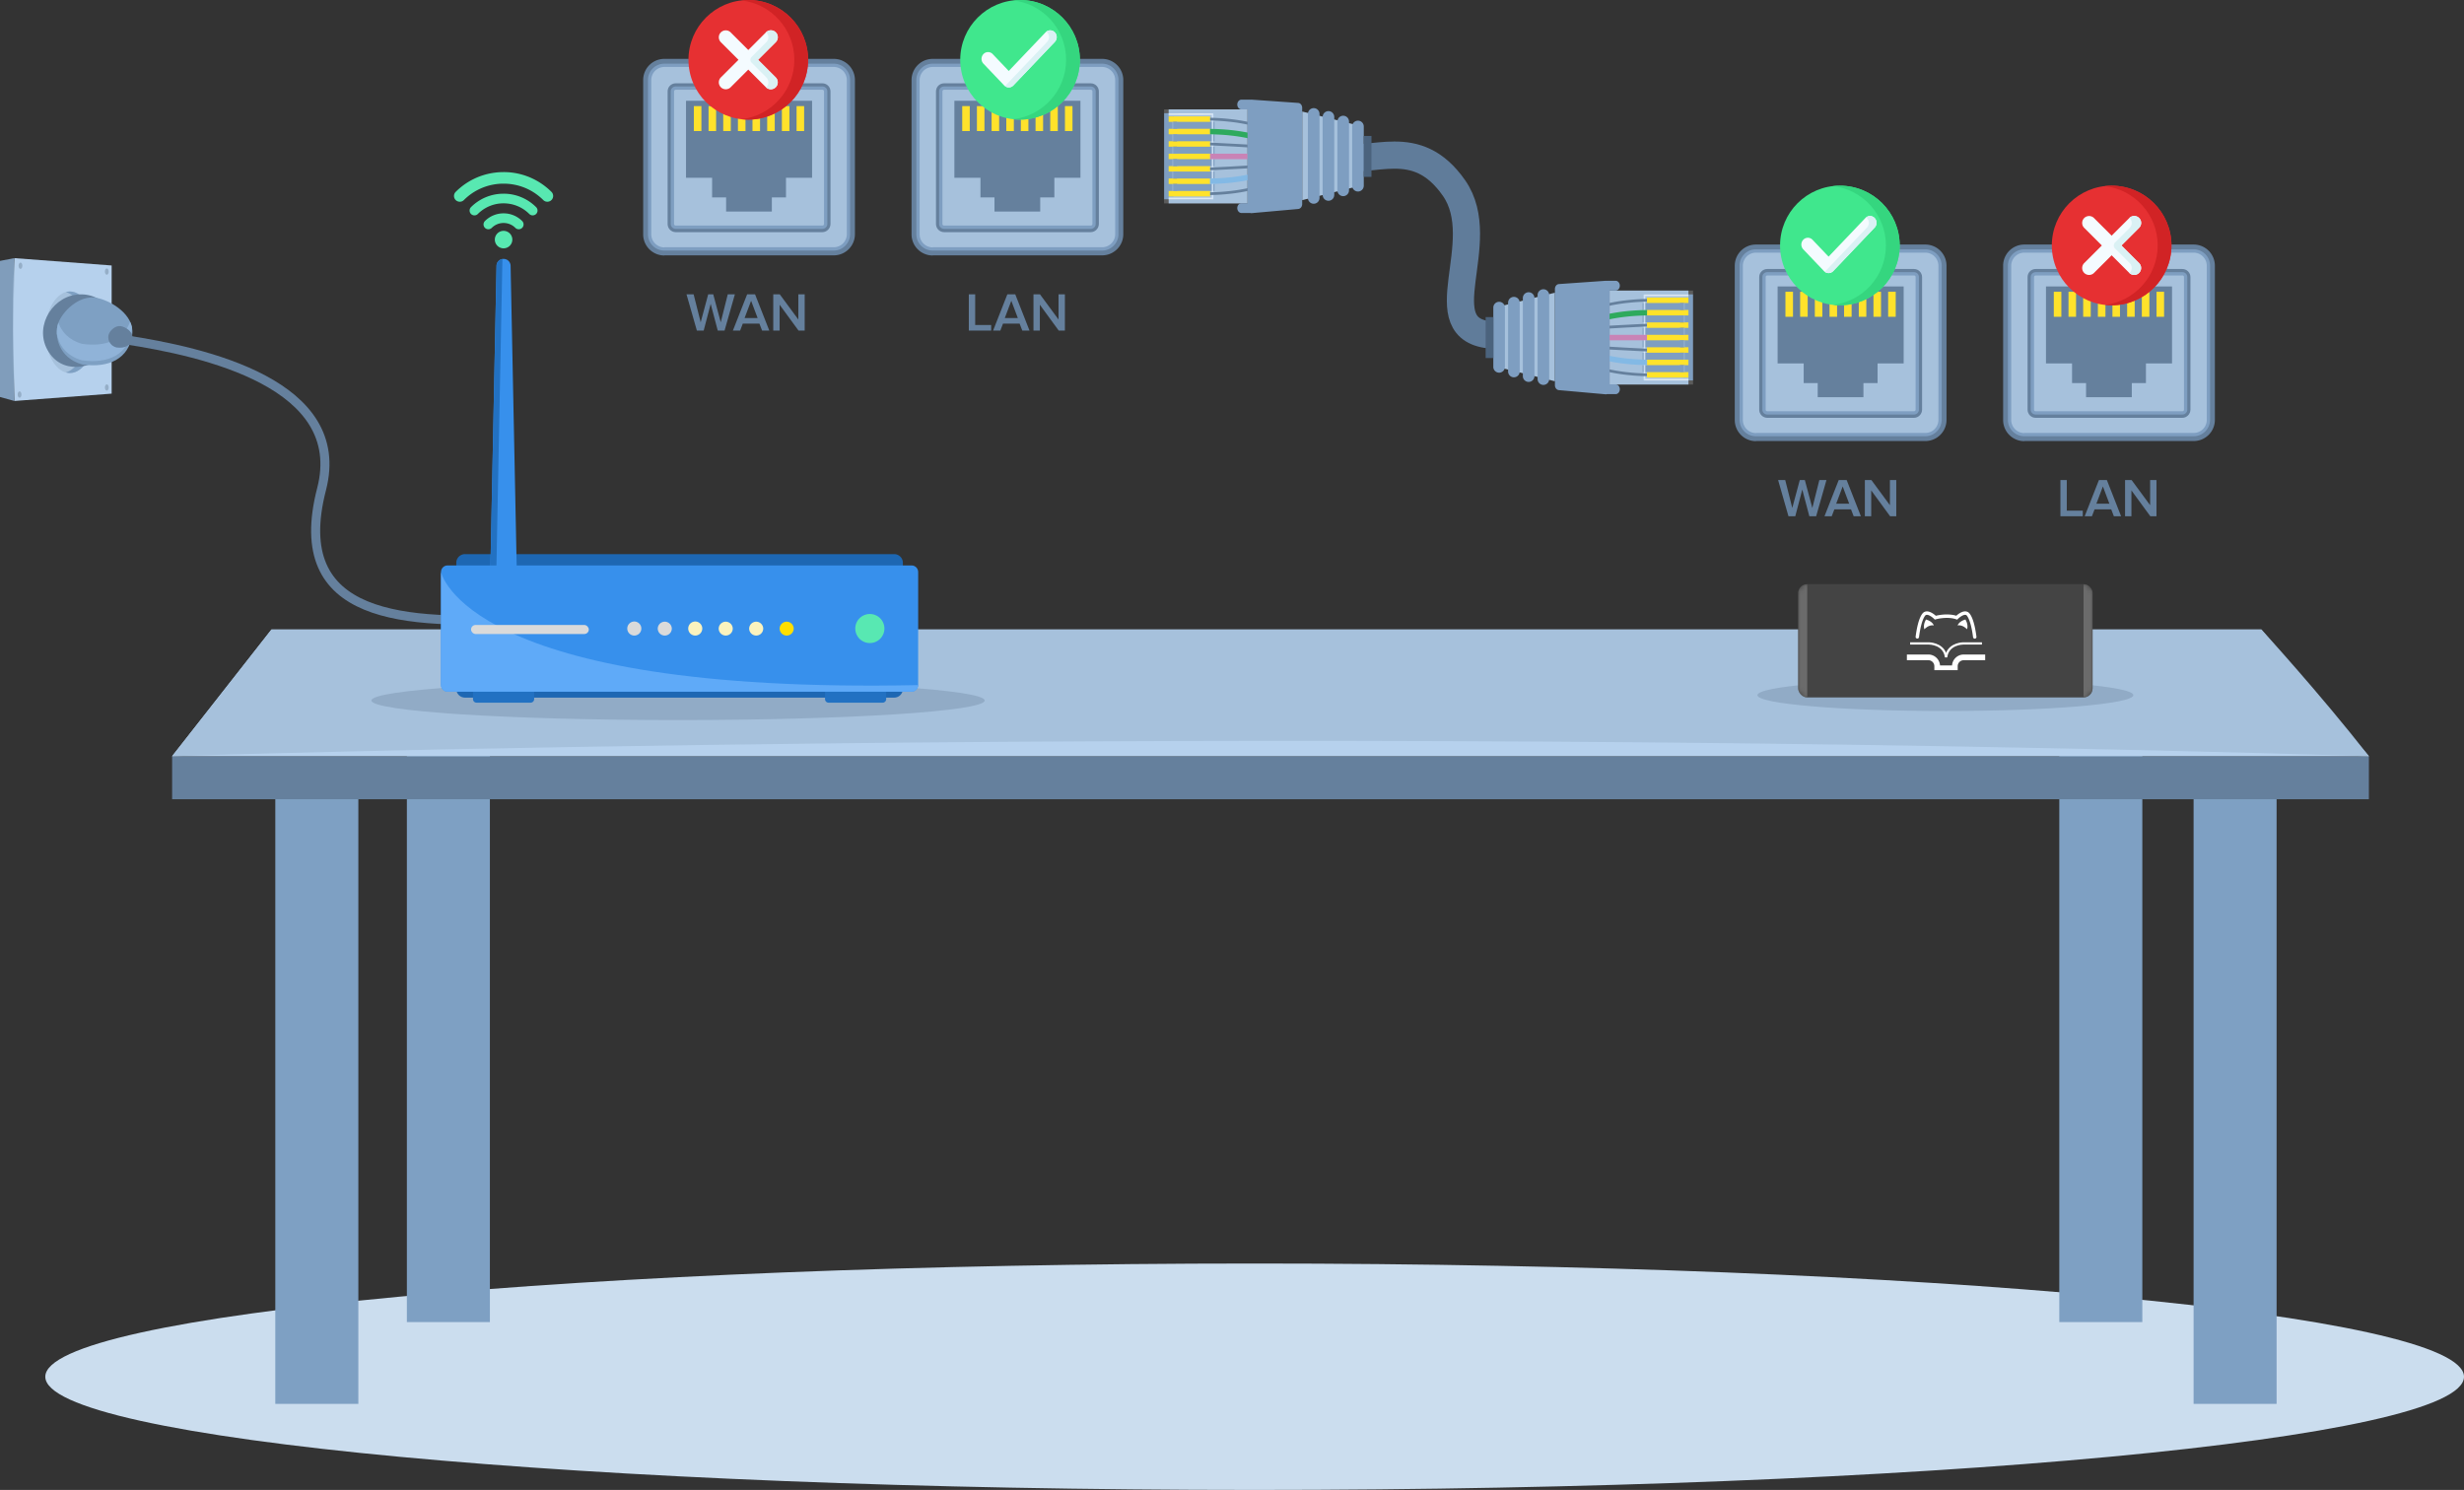 <svg width="544" height="329" fill="none" xmlns="http://www.w3.org/2000/svg"><rect width="100%" height="100%" fill="#333333" stroke="none"/><path d="M544 304c0 13.806-119.536 25-267.007 25C129.536 329 10 317.812 10 304c0-13.806 119.536-25 267.007-25C424.464 279 544 290.194 544 304z" fill="#CBDDEE"/><path d="M502.626 176.479H484.3V310h18.326V176.479zm-29.645-34.719h-18.332v150.178h18.332V141.76zm-364.823 0h-18.33v150.178h18.33V141.76zm-29.04 34.719H60.78V310h18.337V176.479z" fill="#7EA0C3"/><path d="M523 166.973H38v9.506h485v-9.506z" fill="#65809D"/><path d="M38 166.973h485L499.254 139H59.938L38 166.973z" fill="#B6D1ED"/><path d="M38 166.973s233.532-7.616 485 0C512.056 152.957 499.254 139 499.254 139H59.938L38 166.973z" fill="#A6C1DC"/><path d="M446.918 97.415a4.671 4.671 0 01-4.669-4.669V58.67a4.671 4.671 0 014.669-4.67h37.412a4.671 4.671 0 014.669 4.669v34.047a4.671 4.671 0 01-4.669 4.67h-37.412v.03z" fill="#65809D"/><path d="M484.329 96.324h-37.413a3.596 3.596 0 01-3.607-3.608V58.669a3.596 3.596 0 013.607-3.608h37.413a3.616 3.616 0 013.608 3.608v34.047c-.031 2.001-1.637 3.608-3.608 3.608z" fill="#7E9EC1"/><path d="M446.917 95.627a2.899 2.899 0 01-2.88-2.88V58.668a2.899 2.899 0 012.88-2.88h37.413a2.899 2.899 0 012.88 2.88v34.047a2.88 2.88 0 01-2.88 2.88h-37.413v.03z" fill="#A6C1DC"/><path d="M481.815 92.261h-32.38c-1 0-1.789-.818-1.789-1.788V61.185c0-1 .789-1.788 1.789-1.788h32.38c1 0 1.789.818 1.789 1.788v29.257c0 1-.819 1.82-1.789 1.82z" fill="#65809D"/><path d="M449.434 91.534a1.087 1.087 0 01-1.091-1.092V61.185c0-.606.485-1.091 1.091-1.091h32.38c.606 0 1.091.485 1.091 1.091v29.257c0 .607-.485 1.092-1.091 1.092h-32.38z" fill="#7E9EC1"/><path d="M449.434 90.806a.35.35 0 01-.364-.364V61.185a.37.37 0 01.364-.364h32.38a.35.35 0 01.364.364v29.257a.35.35 0 01-.364.364h-32.38z" fill="#A6C1DC"/><path d="M479.54 63.247h-27.832v17.008h5.76v4.336h3.093v3.123h10.096V84.59h3.123v-4.336h5.76V63.247z" fill="#65809D"/><path d="M477.784 64.43h-1.668v5.517h1.668V64.43zm-3.244 0h-1.668v5.517h1.668V64.43zm-3.245 0h-1.667v5.517h1.667V64.43zm-3.246 0h-1.667v5.517h1.667V64.43zm-3.212 0h-1.667v5.517h1.667V64.43zm-3.246 0h-1.667v5.517h1.667V64.43zm-3.241 0h-1.667v5.517h1.667V64.43zm-3.245 0h-1.667v5.517h1.667V64.43z" fill="#FFE22B"/><path d="M459.829 114v-1.236h-3.528v-6.768h-1.404V114h4.932zm8.467 0l-3.144-8.004H463.4L460.256 114h1.596l.588-1.536h3.672L466.7 114h1.596zm-2.58-2.772h-2.88l1.44-3.816 1.44 3.816zm10.39 2.772v-8.004h-1.404v5.556l-4.092-5.556h-1.44V114h1.404v-5.712L474.75 114h1.356z" fill="#65809D"/><path d="M466.206 67.412c7.293 0 13.206-5.913 13.206-13.206 0-7.294-5.913-13.206-13.206-13.206C458.913 41 453 46.913 453 54.206c0 7.293 5.913 13.206 13.206 13.206z" fill="#E63032"/><path d="M466.206 41c-.514 0-1.021.03-1.519.088 6.577.754 11.686 6.339 11.686 13.118 0 6.78-5.109 12.364-11.686 13.118.498.058 1.005.088 1.519.088 7.294 0 13.206-5.913 13.206-13.206 0-7.293-5.912-13.206-13.206-13.206z" fill="#D12325"/><path d="M468.373 54.206l3.891-3.89a1.532 1.532 0 00-2.167-2.167l-3.891 3.89-3.891-3.89a1.531 1.531 0 10-2.166 2.166l3.891 3.891-3.891 3.89a1.532 1.532 0 002.167 2.167l3.89-3.89 3.891 3.89a1.527 1.527 0 002.167 0 1.532 1.532 0 000-2.166l-3.891-3.891z" fill="#F4FBFF"/><path d="M468.372 54.206l3.891-3.89a1.53 1.53 0 00-2.12-2.209l.046.042a1.532 1.532 0 010 2.166l-3.25 3.25a.908.908 0 000 1.282l3.25 3.25a1.532 1.532 0 010 2.166l-.046.042a1.525 1.525 0 002.12-.041 1.53 1.53 0 000-2.167l-3.891-3.891z" fill="#DAF1F4"/><path d="M387.669 97.415A4.671 4.671 0 01383 92.746V58.67a4.671 4.671 0 014.669-4.67h37.412a4.671 4.671 0 014.669 4.669v34.047a4.671 4.671 0 01-4.669 4.67h-37.412v.03z" fill="#65809D"/><path d="M425.08 96.324h-37.413a3.596 3.596 0 01-3.607-3.608V58.669a3.596 3.596 0 013.607-3.608h37.413a3.616 3.616 0 013.608 3.608v34.047c-.031 2.001-1.637 3.608-3.608 3.608z" fill="#7E9EC1"/><path d="M387.668 95.627a2.899 2.899 0 01-2.88-2.88V58.668a2.899 2.899 0 012.88-2.88h37.413a2.899 2.899 0 012.88 2.88v34.047a2.88 2.88 0 01-2.88 2.88h-37.413v.03z" fill="#A6C1DC"/><path d="M422.566 92.261h-32.38c-1 0-1.789-.818-1.789-1.788V61.185c0-1 .789-1.788 1.789-1.788h32.38c1 0 1.789.818 1.789 1.788v29.257c0 1-.819 1.82-1.789 1.82z" fill="#65809D"/><path d="M390.185 91.534a1.087 1.087 0 01-1.091-1.092V61.185c0-.606.485-1.091 1.091-1.091h32.38c.606 0 1.091.485 1.091 1.091v29.257c0 .607-.485 1.092-1.091 1.092h-32.38z" fill="#7E9EC1"/><path d="M390.185 90.806a.35.35 0 01-.364-.364V61.185a.37.37 0 01.364-.364h32.38a.35.35 0 01.364.364v29.257a.35.35 0 01-.364.364h-32.38z" fill="#A6C1DC"/><path d="M420.291 63.247h-27.832v17.008h5.76v4.336h3.093v3.123h10.096V84.59h3.123v-4.336h5.76V63.247z" fill="#65809D"/><path d="M418.535 64.43h-1.668v5.517h1.668V64.43zm-3.244 0h-1.668v5.517h1.668V64.43zm-3.245 0h-1.667v5.517h1.667V64.43zm-3.246 0h-1.667v5.517h1.667V64.43zm-3.212 0h-1.667v5.517h1.667V64.43zm-3.246 0h-1.667v5.517h1.667V64.43zm-3.241 0h-1.667v5.517h1.667V64.43zm-3.245 0h-1.668v5.517h1.668V64.43z" fill="#FFE22B"/><path d="M400.966 114l2.28-8.004h-1.572l-1.548 6.168-1.656-6.168h-1.116l-1.656 6.168-1.56-6.168h-1.572l2.292 8.004h1.5l1.548-5.904 1.56 5.904h1.5zm9.881 0l-3.144-8.004h-1.752L402.807 114h1.596l.588-1.536h3.672l.588 1.536h1.596zm-2.58-2.772h-2.88l1.44-3.816 1.44 3.816zm10.39 2.772v-8.004h-1.404v5.556l-4.092-5.556h-1.44V114h1.404v-5.712l4.176 5.712h1.356z" fill="#65809D"/><path d="M406.206 67.412c7.293 0 13.206-5.913 13.206-13.206 0-7.294-5.913-13.206-13.206-13.206C398.913 41 393 46.913 393 54.206c0 7.293 5.913 13.206 13.206 13.206z" fill="#40E78D"/><path d="M406.206 41c-.514 0-1.021.03-1.519.088 6.577.754 11.686 6.339 11.686 13.118 0 6.78-5.109 12.364-11.686 13.118.498.058 1.005.088 1.519.088 7.294 0 13.206-5.913 13.206-13.206 0-7.293-5.912-13.206-13.206-13.206z" fill="#35D67F"/><path fill-rule="evenodd" clip-rule="evenodd" d="M411.832 48.145l-8.118 8.523-3.546-3.723a1.404 1.404 0 00-2.05 0 1.542 1.542 0 000 2.11l4.571 4.8c.281.295.652.445 1.025.445.374 0 .745-.15 1.026-.445l9.143-9.6a1.544 1.544 0 000-2.11 1.405 1.405 0 00-2.051 0zm1.097-.143c.268.018.531.134.736.35a1.241 1.241 0 010 1.697l-9.143 9.6a1.11 1.11 0 01.001 0l9.142-9.6a1.241 1.241 0 000-1.697 1.112 1.112 0 00-.736-.35zm-13.714 4.8c.268.018.531.134.736.35l3.763 3.951-3.763-3.952a1.115 1.115 0 00-.736-.349z" fill="#F4FBFF"/><path fill-rule="evenodd" clip-rule="evenodd" d="M411.784 48.196h-.001c.065.044.126.096.182.156a1.241 1.241 0 010 1.697l-9.142 9.6 9.143-9.6a1.243 1.243 0 000-1.697 1.202 1.202 0 00-.182-.156zm.224-.208a1.542 1.542 0 01.175 2.268l-9.143 9.6c-.055.057-.114.11-.175.156a1.403 1.403 0 001.875-.157l9.143-9.6a1.542 1.542 0 000-2.11 1.402 1.402 0 00-1.875-.157zm1.658.364a1.243 1.243 0 010 1.697l-9.143 9.6 9.143-9.6a1.243 1.243 0 000-1.697z" fill="#DAF1F4"/><path d="M3.17 88.54l21.48-1.62v-28.3L3.17 57v31.54z" fill="#B6D1ED"/><path d="M3.17 88.54L0 87.66V57.61L3.17 57v31.54z" fill="#809DBB"/><path d="M3.17 88.54s-.29-12.14-.29-15.77c0-10.26.29-15.77.29-15.77s.15 12.24.15 16.08c0 4.05-.15 15.46-.15 15.46zm6.51-15.17c0 5.3 2.57 9.59 5.74 9.59 3.17 0 5.74-4.3 5.74-9.59 0-5.3-2.57-9.6-5.74-9.6-3.17.01-5.74 4.3-5.74 9.6z" fill="#B6D1ED"/><path d="M10.03 73.37c0 4.97 2.41 9 5.39 9 2.98 0 5.39-4.03 5.39-9s-2.41-9.01-5.39-9.01c-2.97.01-5.39 4.04-5.39 9.01z" fill="#A6C1DC"/><path d="M14.58 69.28c0 .78.38 1.41.84 1.41.47 0 .84-.63.84-1.41 0-.78-.38-1.41-.84-1.41-.46 0-.84.63-.84 1.41zm0 6.98c0 .78.38 1.41.84 1.41.47 0 .84-.63.84-1.41 0-.78-.38-1.41-.84-1.41-.46 0-.84.63-.84 1.41z" fill="#65809D"/><path d="M23.16 59.97c0 .38.19.7.42.7.23 0 .42-.32.42-.7 0-.39-.19-.7-.42-.7-.24 0-.42.31-.42.7zM4.1 58.68c0 .38.19.7.42.7.23 0 .42-.32.42-.7 0-.39-.19-.7-.42-.7-.23.01-.42.32-.42.7zm-.2 28.44c0 .38.19.7.42.7.23 0 .42-.32.42-.7 0-.38-.19-.7-.42-.7-.24 0-.42.31-.42.7zm19.26-1.55c0 .38.19.69.42.69.23 0 .42-.31.42-.69 0-.39-.19-.7-.42-.7-.24 0-.42.31-.42.7z" fill="#95AEC7"/><path d="M19.04 73.37c0-4.47-1.95-8.17-4.5-8.88.29-.08.58-.13.89-.13 2.98 0 5.39 4.03 5.39 9.01 0 4.97-2.41 9-5.39 9-.3 0-.6-.05-.89-.13 2.55-.7 4.5-4.4 4.5-8.87z" fill="#7EA0C3"/><path d="M16.76 65.078c-5.62.75-9.62 7.79-5.68 13.13 3.48 4.71 10.23 2.92 13.57-1.11 3.35-4.02-.33-13.03-7.89-12.02z" fill="#65809D"/><path d="M21.21 65.748c3.19.54 8.57 3.77 7.98 8.13-.72 5.36-5.2 7.42-10.96 6.62-5.4-1.46-6.26-6.48-5.41-9.03.93-2.73 4.68-6.35 8.39-5.72z" fill="#7EA0C3"/><path d="M18.12 79.568c-3.59-.98-5.16-3.52-5.57-5.86-.04-.83.07-1.6.27-2.23.02-.07.06-.14.08-.21.69 1.96 2.29 3.86 5.27 4.67 5.09.7 9.16-.84 10.54-4.91.18.38.31.76.4 1.17.01.24 0 .49-.04.74-.71 5.37-5.19 7.42-10.95 6.63z" fill="#90B3D8"/><path d="M26.67 72.018c1.02.17 2.73 1.2 2.55 2.59-.23 1.71-1.66 2.37-3.5 2.12-1.72-.47-2-2.07-1.72-2.88.29-.88 1.49-2.03 2.67-1.83z" fill="#65809D"/><path d="M27.5 75C45.167 77.667 77 84.8 71 108c-7.5 29 18.5 30 45 28.5" stroke="#65809D" stroke-width="2"/><path d="M81.998 154.679c0-2.389 30.311-4.322 67.702-4.322 37.388 0 67.703 1.937 67.703 4.322-.004 2.384-30.315 4.321-67.703 4.321-37.391 0-67.702-1.937-67.702-4.321z" fill="#91ABC6"/><path d="M100.738 127.351h98.598v-3.079c0-1.058-.86-1.915-1.921-1.915h-94.756a1.918 1.918 0 00-1.921 1.915v3.079zm0 21.696h98.598v3.079c0 1.058-.86 1.915-1.921 1.915h-94.756a1.918 1.918 0 01-1.921-1.915v-3.079z" fill="#1D67B3"/><path d="M182.929 155.159h11.938c.432 0 .782-.35.782-.781v-3.343h-13.498v3.343a.775.775 0 00.778.781zm-77.721 0h11.938c.432 0 .783-.35.783-.781v-3.344H104.43v3.344c0 .431.346.781.778.781z" fill="#2271C2"/><path d="M108.249 126.613h5.855l-1.372-67.928a1.554 1.554 0 00-1.557-1.518c-.847 0-1.54.674-1.557 1.518l-1.369 67.928z" fill="#3790EC"/><path d="M108.251 126.609h1.321l1.352-69.421a1.533 1.533 0 00-.83.422 1.53 1.53 0 00-.466 1.075l-1.377 67.924z" fill="#2271C2"/><path d="M97.364 126.302v24.976c0 .802.654 1.45 1.454 1.45h102.439c.8 0 1.454-.648 1.454-1.45v-24.976c0-.798-.654-1.45-1.454-1.45H98.818c-.8 0-1.454.652-1.454 1.45z" fill="#3790EC"/><path d="M97.364 126.302v24.976c0 .801.654 1.45 1.454 1.45h102.439c.8 0 1.454-.649 1.454-1.45-100.043 2.072-105.347-24.976-105.347-24.976z" fill="#5FAAF8"/><path d="M190.808 141.747a3.205 3.205 0 01-1.733-4.194 3.22 3.22 0 014.206-1.727 3.204 3.204 0 011.733 4.193 3.22 3.22 0 01-4.206 1.728z" fill="#58E8B2"/><path d="M172.129 138.79a1.55 1.55 0 001.553 1.548 1.55 1.55 0 001.552-1.548 1.553 1.553 0 00-3.105 0z" fill="#FFDF00"/><path d="M165.401 138.79a1.55 1.55 0 001.552 1.548 1.55 1.55 0 001.553-1.548 1.553 1.553 0 00-3.105 0zm-6.727 0a1.55 1.55 0 001.553 1.548 1.55 1.55 0 001.552-1.548 1.553 1.553 0 00-3.105 0zm-6.729 0a1.55 1.55 0 001.552 1.548 1.55 1.55 0 001.553-1.548 1.552 1.552 0 00-3.105 0z" fill="#FBF3BE"/><path d="M145.217 138.79a1.55 1.55 0 001.553 1.548 1.55 1.55 0 001.552-1.548 1.553 1.553 0 00-3.105 0zm-6.728 0a1.55 1.55 0 001.553 1.548 1.55 1.55 0 001.553-1.548 1.553 1.553 0 00-3.106 0z" fill="#DADADA"/><path d="M111.18 54.834a1.93 1.93 0 01-1.933-1.928 1.93 1.93 0 011.933-1.928 1.93 1.93 0 011.933 1.928 1.93 1.93 0 01-1.933 1.928zm3.354-4.21a1.066 1.066 0 00.752-1.817 5.778 5.778 0 00-4.11-1.697 5.78 5.78 0 00-4.11 1.697 1.066 1.066 0 000 1.506c.415.414 1.09.414 1.51 0a3.66 3.66 0 012.6-1.075c.984 0 1.908.38 2.601 1.075.209.209.483.311.757.311z" fill="#58E8B1"/><path d="M104.743 47.558c.274 0 .547-.102.753-.312a7.985 7.985 0 015.68-2.345c2.147 0 4.161.831 5.68 2.345.415.414 1.09.414 1.51 0a1.068 1.068 0 000-1.505 10.116 10.116 0 00-7.19-2.968c-2.716 0-5.27 1.053-7.19 2.968a1.066 1.066 0 00.757 1.817z" fill="#58E8B1"/><path d="M100.608 44.171a1.283 1.283 0 001.813 0 12.322 12.322 0 018.76-3.616c3.31 0 6.42 1.284 8.759 3.616a1.281 1.281 0 001.81 0c.5-.499.5-1.309 0-1.804a14.899 14.899 0 00-2.25-1.846A14.84 14.84 0 00111.181 38c-.599 0-1.198.034-1.784.107a14.838 14.838 0 00-8.785 4.26 1.267 1.267 0 00-.004 1.804z" fill="#58E8B1"/><rect x="104" y="138" width="26" height="2" rx="1" fill="#DADADA"/><path d="M388 153.5c0-1.934 18.58-3.5 41.5-3.5 22.918 0 41.5 1.569 41.5 3.5-.002 1.931-18.582 3.5-41.5 3.5-22.92 0-41.5-1.569-41.5-3.5z" fill="#91ABC6"/><rect x="397" y="129" width="65" height="25" rx="2" fill="#444"/><mask id="a" maskUnits="userSpaceOnUse" x="397" y="129" width="65" height="25"><rect x="397" y="129" width="65" height="25" rx="2" fill="#181818"/></mask><g mask="url(#a)" fill="#6B6B6B"><path d="M397 131a2 2 0 012-2v25a2 2 0 01-2-2v-21zm65 0a2 2 0 00-2-2v25a2 2 0 002-2v-21z"/></g><path d="M435.984 141.023a.377.377 0 01-.374-.33c-.535-4.144-1.457-4.847-1.467-4.853-.48-.318-1.464.415-1.865.816l-.171.168-.222-.075c-2.034-.699-4.479-.004-4.503.004l-.215.063-.158-.158c-.403-.403-1.387-1.132-1.865-.822l-.025.016c.005 0-.911.711-1.442 4.843a.378.378 0 01-.749-.097c.565-4.396 1.572-5.255 1.811-5.398.948-.614 2.191.36 2.645.771.652-.16 2.67-.563 4.527-.01.462-.415 1.693-1.373 2.633-.763.239.145 1.25 1.004 1.815 5.398a.376.376 0 01-.326.423c-.016.004-.032.004-.049.004z" fill="#fff"/><path d="M425.228 136.792s-.709 1.033-.377 2.165c0 0 .9-1.045 2.095-.871 0 0-.266-.871-1.718-1.294zm8.69 0s.707 1.033.375 2.165c0 0-.9-1.045-2.097-.871 0 0 .266-.871 1.722-1.294zm-.467 5.033c-.033 0-2.889.03-3.798 2.325-.912-2.293-3.766-2.325-3.798-2.325h-4.14v.504h4.14c.13 0 3.19.033 3.539 2.836h.518c.346-2.795 3.409-2.836 3.537-2.836h4.122v-.504h-4.12z" fill="#fff"/><path d="M433.546 144.525a2.587 2.587 0 00-2.576 2.414h-2.652a2.588 2.588 0 00-2.578-2.414H421v1.26h4.74c.731 0 1.324.595 1.324 1.325v.869h5.155v-.869c0-.732.596-1.325 1.325-1.325h4.742v-1.26h-4.74z" fill="#fff"/><path d="M205.918 56.415a4.671 4.671 0 01-4.669-4.669V17.67a4.671 4.671 0 014.669-4.67h37.412a4.671 4.671 0 014.669 4.669v34.047a4.671 4.671 0 01-4.669 4.67h-37.412v.03z" fill="#65809D"/><path d="M243.329 55.324h-37.413a3.596 3.596 0 01-3.607-3.608V17.669a3.596 3.596 0 013.607-3.608h37.413a3.616 3.616 0 013.608 3.608v34.047c-.031 2.001-1.637 3.608-3.608 3.608z" fill="#7E9EC1"/><path d="M205.917 54.627a2.899 2.899 0 01-2.88-2.88V17.668a2.899 2.899 0 012.88-2.88h37.413a2.899 2.899 0 012.88 2.88v34.047a2.88 2.88 0 01-2.88 2.88h-37.413v.03z" fill="#A6C1DC"/><path d="M240.815 51.261h-32.38c-1 0-1.789-.818-1.789-1.788V20.185c0-1 .789-1.788 1.789-1.788h32.38c1 0 1.789.818 1.789 1.788v29.257c0 1-.819 1.82-1.789 1.82z" fill="#65809D"/><path d="M208.434 50.534a1.087 1.087 0 01-1.091-1.092V20.185c0-.606.485-1.091 1.091-1.091h32.38c.606 0 1.091.485 1.091 1.091v29.257c0 .607-.485 1.092-1.091 1.092h-32.38z" fill="#7E9EC1"/><path d="M208.434 49.806a.35.35 0 01-.364-.364V20.185c0-.182.152-.363.364-.363h32.38a.35.35 0 01.364.363v29.257a.35.35 0 01-.364.364h-32.38z" fill="#A6C1DC"/><path d="M238.54 22.247h-27.832v17.008h5.76v4.336h3.093v3.123h10.096V43.59h3.123v-4.336h5.76V22.247z" fill="#65809D"/><path d="M236.784 23.43h-1.668v5.517h1.668V23.43zm-3.244 0h-1.668v5.517h1.668V23.43zm-3.245 0h-1.667v5.517h1.667V23.43zm-3.246 0h-1.667v5.517h1.667V23.43zm-3.212 0h-1.667v5.517h1.667V23.43zm-3.246 0h-1.667v5.517h1.667V23.43zm-3.241 0h-1.667v5.517h1.667V23.43zm-3.245 0h-1.667v5.517h1.667V23.43z" fill="#FFE22B"/><path d="M218.829 73v-1.236h-3.528v-6.768h-1.404V73h4.932zm8.467 0l-3.144-8.004H222.4L219.256 73h1.596l.588-1.536h3.672L225.7 73h1.596zm-2.58-2.772h-2.88l1.44-3.816 1.44 3.816zM235.106 73v-8.004h-1.404v5.556l-4.092-5.556h-1.44V73h1.404v-5.712L233.75 73h1.356zm-88.437-16.585A4.671 4.671 0 01142 51.746V17.67a4.671 4.671 0 014.669-4.67h37.412a4.671 4.671 0 014.669 4.669v34.047a4.671 4.671 0 01-4.669 4.67h-37.412v.03z" fill="#65809D"/><path d="M184.08 55.324h-37.413a3.596 3.596 0 01-3.607-3.608V17.669a3.596 3.596 0 013.607-3.608h37.413a3.616 3.616 0 013.608 3.608v34.047c-.031 2.001-1.637 3.608-3.608 3.608z" fill="#7E9EC1"/><path d="M146.668 54.627a2.899 2.899 0 01-2.88-2.88V17.668a2.899 2.899 0 012.88-2.88h37.413a2.899 2.899 0 012.88 2.88v34.047a2.88 2.88 0 01-2.88 2.88h-37.413v.03z" fill="#A6C1DC"/><path d="M181.566 51.261h-32.38c-1 0-1.789-.818-1.789-1.788V20.185c0-1 .789-1.788 1.789-1.788h32.38c1 0 1.789.818 1.789 1.788v29.257c0 1-.819 1.82-1.789 1.82z" fill="#65809D"/><path d="M149.185 50.534a1.087 1.087 0 01-1.091-1.092V20.185c0-.606.485-1.091 1.091-1.091h32.38c.606 0 1.091.485 1.091 1.091v29.257c0 .607-.485 1.092-1.091 1.092h-32.38z" fill="#7E9EC1"/><path d="M149.185 49.806a.35.35 0 01-.364-.364V20.185c0-.182.152-.363.364-.363h32.38a.35.35 0 01.364.363v29.257a.35.35 0 01-.364.364h-32.38z" fill="#A6C1DC"/><path d="M179.291 22.247h-27.832v17.008h5.76v4.336h3.093v3.123h10.096V43.59h3.123v-4.336h5.76V22.247z" fill="#65809D"/><path d="M177.535 23.43h-1.668v5.517h1.668V23.43zm-3.244 0h-1.668v5.517h1.668V23.43zm-3.245 0h-1.667v5.517h1.667V23.43zm-3.246 0h-1.667v5.517h1.667V23.43zm-3.212 0h-1.667v5.517h1.667V23.43zm-3.246 0h-1.667v5.517h1.667V23.43zm-3.241 0h-1.667v5.517h1.667V23.43zm-3.245 0h-1.668v5.517h1.668V23.43z" fill="#FFE22B"/><path d="M159.966 73l2.28-8.004h-1.572l-1.548 6.168-1.656-6.168h-1.116l-1.656 6.168-1.56-6.168h-1.572L153.858 73h1.5l1.548-5.904 1.56 5.904h1.5zm9.881 0l-3.144-8.004h-1.752L161.807 73h1.596l.588-1.536h3.672l.588 1.536h1.596zm-2.58-2.772h-2.88l1.44-3.816 1.44 3.816zM177.657 73v-8.004h-1.404v5.556l-4.092-5.556h-1.44V73h1.404v-5.712L176.301 73h1.356z" fill="#65809D"/><path d="M165.206 26.412c7.293 0 13.206-5.912 13.206-13.206C178.412 5.913 172.499 0 165.206 0 157.913 0 152 5.913 152 13.206c0 7.294 5.913 13.206 13.206 13.206z" fill="#E63032"/><path d="M165.206 0c-.514 0-1.021.03-1.519.088 6.577.753 11.686 6.339 11.686 13.118 0 6.78-5.109 12.364-11.686 13.118.498.058 1.005.088 1.519.088 7.294 0 13.206-5.912 13.206-13.206C178.412 5.913 172.5 0 165.206 0z" fill="#D12325"/><path d="M167.373 13.206l3.891-3.89a1.532 1.532 0 00-2.167-2.167l-3.891 3.89-3.891-3.89a1.531 1.531 0 10-2.166 2.166l3.891 3.891-3.891 3.89a1.532 1.532 0 002.167 2.167l3.89-3.89 3.891 3.89a1.527 1.527 0 002.167 0 1.532 1.532 0 000-2.166l-3.891-3.891z" fill="#F4FBFF"/><path d="M167.372 13.206l3.891-3.89a1.53 1.53 0 00-2.12-2.209l.046.042a1.532 1.532 0 010 2.166l-3.25 3.25a.908.908 0 000 1.282l3.25 3.25a1.532 1.532 0 010 2.166l-.046.042a1.525 1.525 0 002.12-.041 1.53 1.53 0 000-2.167l-3.891-3.891z" fill="#DAF1F4"/><path d="M225.206 26.412c7.293 0 13.206-5.912 13.206-13.206C238.412 5.913 232.499 0 225.206 0 217.913 0 212 5.913 212 13.206c0 7.294 5.913 13.206 13.206 13.206z" fill="#40E78D"/><path d="M225.206 0c-.514 0-1.021.03-1.519.088 6.577.753 11.686 6.339 11.686 13.118 0 6.78-5.109 12.364-11.686 13.118.498.058 1.005.088 1.519.088 7.294 0 13.206-5.912 13.206-13.206C238.412 5.913 232.5 0 225.206 0z" fill="#35D67F"/><path fill-rule="evenodd" clip-rule="evenodd" d="M230.832 7.145l-8.118 8.523-3.546-3.723a1.404 1.404 0 00-2.05 0 1.542 1.542 0 000 2.11l4.571 4.8c.281.295.652.445 1.025.445.374 0 .745-.15 1.026-.445l9.143-9.6a1.544 1.544 0 000-2.11 1.405 1.405 0 00-2.051 0zm1.097-.143c.268.018.531.134.736.35a1.241 1.241 0 010 1.697l-9.143 9.6a1.11 1.11 0 01.001 0l9.142-9.6a1.241 1.241 0 000-1.697 1.112 1.112 0 00-.736-.35zm-13.714 4.8c.268.018.531.134.736.35l3.763 3.951-3.763-3.952a1.115 1.115 0 00-.736-.349z" fill="#F4FBFF"/><path fill-rule="evenodd" clip-rule="evenodd" d="M230.784 7.196h-.001c.065.044.126.096.182.155a1.241 1.241 0 010 1.698l-9.142 9.6 9.143-9.6a1.243 1.243 0 000-1.697 1.197 1.197 0 00-.182-.156zm.224-.208a1.542 1.542 0 01.175 2.268l-9.143 9.6c-.055.057-.114.11-.175.156a1.403 1.403 0 001.875-.157l9.143-9.6a1.542 1.542 0 000-2.11 1.402 1.402 0 00-1.875-.157zm1.658.363a1.243 1.243 0 010 1.698l-9.143 9.6 9.143-9.6a1.243 1.243 0 000-1.698z" fill="#DAF1F4"/><path d="M295 34.5c8 2 17.6-5 26 7 8.4 12-6.5 31.5 8.5 32.5" stroke="#607C9A" stroke-width="6"/><path opacity=".23" d="M257 44.912V24.16h18.432v20.752H257z" fill="#E5E5E5"/><path d="M257.023 44V25h2v19h-2z" fill="#7E9EC1"/><path fill-rule="evenodd" clip-rule="evenodd" d="M300.31 27.816v13.177l-12.813 3.194v-19.56l12.813 3.189zM258.993 25.7l.854 1.203h-.983v1.544h.983v1.203h-.983v1.54h.983v1.202h-.983v1.544h.983v1.203h-.983v1.54h.983v1.203h-.983v1.54h.983v1.203h-.983v1.544h.983l-.854 1.203h-.979v1.54h17.417V24.16h-17.417v1.54h.979z" fill="#A6C1DC"/><path fill-rule="evenodd" clip-rule="evenodd" d="M258.014 25.7v1.203h2.057v1.544h-2.057v1.203h2.057v1.54h-2.057v1.202h2.057v1.544h-2.057v1.203h2.057v1.54h-2.057v1.203h2.057v1.54h-2.057v1.203h2.057v1.544h-2.057v1.203h9.153V25.7h-9.153z" fill="#FFE22B"/><path d="M258.995 28.443v-1.54h9.149v1.54h-9.149zm0 2.747v-1.54h9.149v1.54h-9.149zm0 2.742v-1.54h9.149v1.54h-9.149zm0 2.748v-1.54h9.149v1.54h-9.149zm0 2.742v-1.54h9.149v1.54h-9.149zm0 2.743v-1.54h9.149v1.54h-9.149z" fill="#7E9EC1"/><path fill-rule="evenodd" clip-rule="evenodd" d="M288.758 25.151v18.561c0 .706.576 1.282 1.281 1.282s1.281-.576 1.281-1.282v-18.56c0-.706-.576-1.282-1.281-1.282s-1.281.576-1.281 1.281zm3.257.663v17.24c0 .706.576 1.282 1.281 1.282s1.281-.576 1.281-1.282v-17.24c0-.706-.576-1.282-1.281-1.282s-1.281.576-1.281 1.282zm3.256 1.018v15.203c0 .706.576 1.282 1.281 1.282s1.281-.576 1.281-1.282V26.832c0-.705-.576-1.281-1.281-1.281-.702 0-1.281.576-1.281 1.281zm3.26 1.09v13.09c0 .706.576 1.282 1.282 1.282.705 0 1.281-.576 1.281-1.281V27.922c0-.706-.576-1.282-1.281-1.282-.706 0-1.282.576-1.282 1.282z" fill="#7E9EC1"/><path opacity=".62" fill-rule="evenodd" clip-rule="evenodd" d="M267.876 43.822V25.034a4156.37 4156.37 0 00-9.862 0v.356h9.549v18.256h-9.549v.356h9.862v-.18z" fill="#fff"/><path opacity=".6" d="M267.564 43.999V25.034h.314v18.965h-.314z" fill="#C7E0FA"/><path d="M301.089 39.057v-9.04h1.7v9.04h-1.7z" fill="#4B637D"/><path d="M267.169 35.143v-1.21h8.268v1.21h-8.268z" fill="#C983B6"/><path fill-rule="evenodd" clip-rule="evenodd" d="M267.156 29.65c1.43.03 2.97.102 4.495.27a40.8 40.8 0 014.102.65l.255-1.179a41.554 41.554 0 00-4.228-.67c-1.544-.169-3.147-.243-4.632-.274l.008 1.203z" fill="#2EAA5D"/><path fill-rule="evenodd" clip-rule="evenodd" d="M267.156 39.422c1.43-.031 2.97-.102 4.495-.27a40.656 40.656 0 004.102-.65l.255 1.178c-1.317.287-2.763.51-4.228.67-1.544.169-3.147.243-4.632.275l.008-1.203z" fill="#83B9E5"/><path fill-rule="evenodd" clip-rule="evenodd" d="M267.169 32.095c1.367.059 2.735.133 4.118.203 1.368.071 2.81.165 4.201.243l-.036-.623a640.366 640.366 0 00-4.134-.223c-1.367-.07-2.758-.145-4.149-.204v.604zm0 4.901c1.367-.058 2.735-.133 4.118-.203 1.368-.07 2.81-.165 4.201-.243l-.036.623c-1.367.078-2.746.153-4.134.223-1.367.07-2.758.145-4.149.204v-.604zm0-10.387c1.567.031 3.084.133 4.553.302a39.47 39.47 0 014.224.713l.133-.588a40.19 40.19 0 00-4.286-.725 48.043 48.043 0 00-4.62-.305v.603h-.004zm0 15.857a48.422 48.422 0 004.553-.301 39.697 39.697 0 004.224-.713l.133.587a40.19 40.19 0 01-4.286.725 48.042 48.042 0 01-4.62.306v-.604h-.004z" fill="#65809D"/><path fill-rule="evenodd" clip-rule="evenodd" d="M287.495 23.82v21.233c0 .603-.395 1.05-.873 1.093l-10.317.92a.662.662 0 01-.279-.039c-.027.004-.051.004-.078.004h-1.861c-.506 0-.921-.486-.921-1.081 0-.596.415-1.082.921-1.082h1.344V24.16h-1.344c-.506 0-.921-.486-.921-1.082.004-.591.415-1.077.921-1.077h1.861c.055 0 .114.008.165.02a.637.637 0 01.192-.02l10.317.725c.478.031.873.49.873 1.093z" fill="#7E9EC1"/><path opacity=".23" d="M373.789 84.912V64.16h-18.432v20.752h18.432z" fill="#E5E5E5"/><path d="M373.766 84V65h-2v19h2z" fill="#7E9EC1"/><path fill-rule="evenodd" clip-rule="evenodd" d="M330.479 67.816v13.177l12.813 3.194v-19.56l-12.813 3.189zm41.317-2.116l-.854 1.203h.983v1.544h-.983v1.203h.983v1.54h-.983v1.203h.983v1.543h-.983v1.203h.983v1.54h-.983v1.203h.983v1.54h-.983v1.203h.983v1.544h-.983l.854 1.203h.979v1.54h-17.417V64.16h17.417v1.54h-.979z" fill="#A6C1DC"/><path fill-rule="evenodd" clip-rule="evenodd" d="M372.775 65.7v1.203h-2.057v1.544h2.057v1.203h-2.057v1.54h2.057v1.202h-2.057v1.544h2.057v1.203h-2.057v1.54h2.057v1.203h-2.057v1.54h2.057v1.203h-2.057v1.544h2.057v1.203h-9.153V65.7h9.153z" fill="#FFE22B"/><path d="M371.794 68.443v-1.54h-9.149v1.54h9.149zm0 2.747v-1.54h-9.149v1.54h9.149zm0 2.742v-1.54h-9.149v1.54h9.149zm0 2.748v-1.54h-9.149v1.54h9.149zm0 2.742v-1.54h-9.149v1.54h9.149zm0 2.743v-1.54h-9.149v1.54h9.149z" fill="#7E9EC1"/><path fill-rule="evenodd" clip-rule="evenodd" d="M342.031 65.151v18.562c0 .705-.576 1.28-1.281 1.28a1.284 1.284 0 01-1.281-1.28V65.15c0-.705.576-1.28 1.281-1.28s1.281.575 1.281 1.28zm-3.257.663v17.24c0 .706-.576 1.281-1.281 1.281a1.284 1.284 0 01-1.281-1.28V65.812c0-.705.576-1.28 1.281-1.28s1.281.575 1.281 1.28zm-3.255 1.018v15.204c0 .705-.576 1.28-1.282 1.28a1.284 1.284 0 01-1.281-1.28V66.832c0-.705.576-1.281 1.281-1.281.702 0 1.282.576 1.282 1.281zm-3.261 1.09v13.09c0 .706-.576 1.282-1.281 1.282a1.284 1.284 0 01-1.282-1.281V67.922c0-.706.576-1.282 1.282-1.282.705 0 1.281.576 1.281 1.282z" fill="#7E9EC1"/><path opacity=".62" fill-rule="evenodd" clip-rule="evenodd" d="M362.913 83.822V65.034c3.287-.004 6.575-.004 9.862 0v.356h-9.549v18.256h9.549v.356h-9.862v-.18z" fill="#fff"/><path opacity=".6" d="M363.225 83.999V65.034h-.314v18.965h.314z" fill="#C7E0FA"/><path d="M329.7 79.058v-9.04H328v9.04h1.7z" fill="#4B637D"/><path d="M363.62 75.143v-1.21h-8.268v1.21h8.268z" fill="#C983B6"/><path fill-rule="evenodd" clip-rule="evenodd" d="M363.633 69.65c-1.43.03-2.97.101-4.495.27a40.656 40.656 0 00-4.102.65l-.255-1.179a41.554 41.554 0 014.228-.67c1.544-.169 3.147-.243 4.632-.274l-.008 1.203z" fill="#2EAA5D"/><path fill-rule="evenodd" clip-rule="evenodd" d="M363.633 79.422a51.585 51.585 0 01-4.495-.27 40.656 40.656 0 01-4.102-.65l-.255 1.178c1.317.287 2.763.51 4.228.67 1.544.169 3.147.244 4.632.275l-.008-1.203z" fill="#83B9E5"/><path fill-rule="evenodd" clip-rule="evenodd" d="M363.62 72.095c-1.367.058-2.735.133-4.118.204-1.368.07-2.81.164-4.201.242l.036-.623c1.367-.078 2.747-.152 4.134-.223 1.367-.07 2.758-.145 4.149-.204v.604zm0 4.901c-1.367-.058-2.735-.133-4.118-.203-1.368-.07-2.81-.165-4.201-.243l.036.623c1.367.078 2.747.153 4.134.223 1.367.07 2.758.145 4.149.204v-.603zm0-10.387a48.422 48.422 0 00-4.553.302 39.74 39.74 0 00-4.224.713l-.133-.588a40.19 40.19 0 014.286-.725 48.064 48.064 0 014.62-.305v.603h.004zm0 15.857a48.422 48.422 0 01-4.553-.301 39.74 39.74 0 01-4.224-.713l-.133.587a40.19 40.19 0 004.286.725c1.478.173 3.022.275 4.62.306v-.604h.004z" fill="#65809D"/><path fill-rule="evenodd" clip-rule="evenodd" d="M343.294 63.82v21.233c0 .603.395 1.05.873 1.093l10.317.92a.662.662 0 00.279-.039.51.51 0 00.078.004h1.861c.506 0 .921-.486.921-1.081 0-.596-.415-1.082-.921-1.082h-1.344V64.16h1.344c.506 0 .921-.486.921-1.081-.004-.592-.415-1.078-.921-1.078h-1.861a.757.757 0 00-.165.02.637.637 0 00-.192-.02l-10.317.725c-.478.031-.873.49-.873 1.093z" fill="#7E9EC1"/></svg>